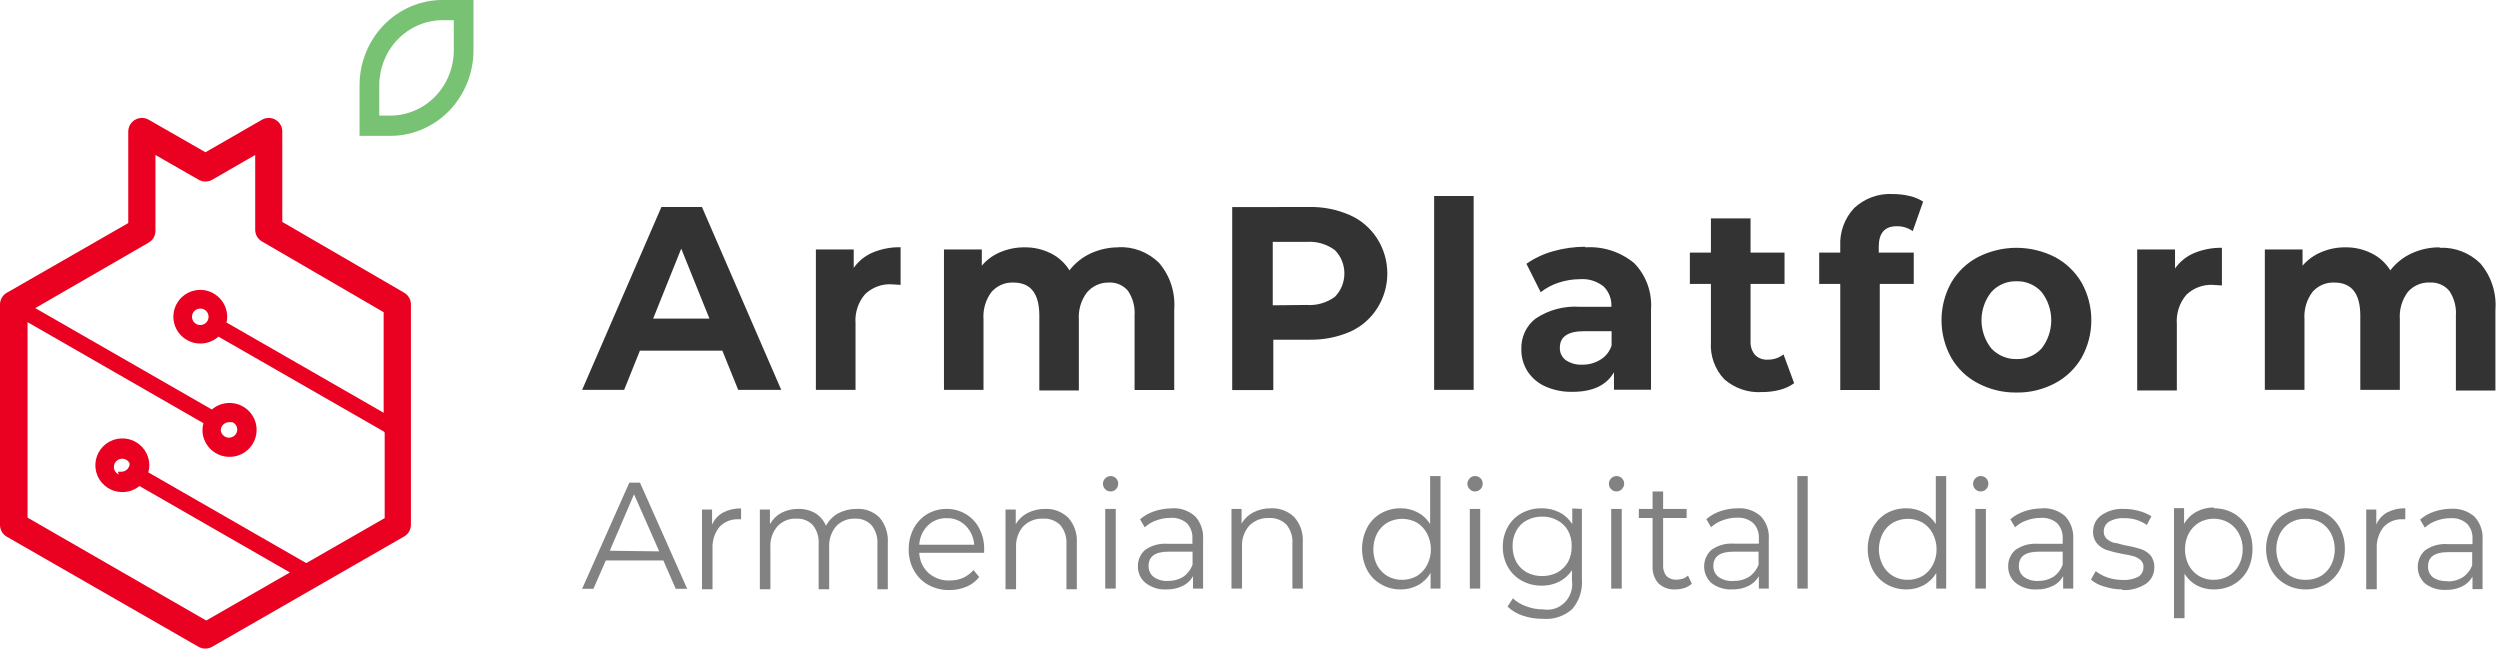 <svg width="212" height="55" viewBox="0 0 212 55" fill="none" xmlns="http://www.w3.org/2000/svg">
<path fill-rule="evenodd" clip-rule="evenodd" d="M56.253 47.529H51.372L50.323 49.929H49.365L53.366 40.929H54.272L58.273 49.929H57.302L56.253 47.529ZM55.903 46.756L53.767 41.916L51.709 46.703L55.903 46.756ZM60.383 44.489C60.575 44.05 60.903 43.689 61.316 43.463C61.789 43.219 62.314 43.1 62.843 43.116V44.036H62.636C62.334 44.017 62.032 44.065 61.751 44.178C61.469 44.291 61.214 44.465 61.005 44.689C60.594 45.206 60.386 45.862 60.422 46.529V49.969H59.529V43.209H60.383V44.543V44.489ZM72.632 43.156C72.989 43.132 73.347 43.185 73.684 43.312C74.02 43.438 74.328 43.635 74.587 43.889C74.835 44.184 75.025 44.527 75.145 44.898C75.265 45.268 75.313 45.66 75.286 46.049V49.969H74.405V46.143C74.445 45.558 74.264 44.98 73.9 44.529C73.72 44.342 73.504 44.196 73.265 44.102C73.026 44.008 72.77 43.967 72.515 43.983C72.216 43.966 71.916 44.016 71.637 44.129C71.358 44.241 71.105 44.414 70.897 44.636C70.485 45.132 70.276 45.772 70.314 46.423V49.969H69.421V46.143C69.463 45.56 69.287 44.982 68.929 44.529C68.747 44.341 68.528 44.195 68.287 44.101C68.046 44.006 67.788 43.966 67.53 43.983C67.233 43.966 66.935 44.016 66.658 44.129C66.381 44.242 66.131 44.415 65.925 44.636C65.716 44.879 65.556 45.162 65.454 45.468C65.352 45.775 65.31 46.099 65.329 46.423V49.969H64.436V43.209H65.29V44.449C65.519 44.041 65.856 43.708 66.261 43.489C66.707 43.261 67.2 43.146 67.698 43.156C68.2 43.142 68.697 43.266 69.136 43.516C69.54 43.764 69.857 44.138 70.042 44.583C70.282 44.137 70.642 43.771 71.078 43.529C71.559 43.278 72.092 43.15 72.632 43.156ZM83.443 46.876H77.953C77.965 47.2 78.039 47.517 78.173 47.811C78.306 48.104 78.496 48.366 78.73 48.583C79.229 49.023 79.872 49.252 80.529 49.222C80.915 49.23 81.298 49.158 81.656 49.009C81.997 48.856 82.301 48.628 82.549 48.343L83.041 48.929C82.752 49.295 82.378 49.579 81.954 49.756C81.493 49.947 81 50.042 80.504 50.036C79.881 50.048 79.266 49.897 78.717 49.596C78.207 49.313 77.785 48.888 77.5 48.369C77.2 47.83 77.048 47.217 77.059 46.596C77.05 45.978 77.193 45.368 77.474 44.823C77.743 44.313 78.141 43.889 78.626 43.596C79.126 43.3 79.694 43.148 80.27 43.156C80.843 43.146 81.407 43.299 81.902 43.596C82.386 43.881 82.781 44.302 83.041 44.809C83.329 45.357 83.472 45.973 83.456 46.596V46.876H83.443ZM80.27 43.943C79.978 43.932 79.686 43.982 79.412 44.09C79.139 44.197 78.889 44.36 78.678 44.569C78.244 44.997 77.984 45.578 77.953 46.196H82.614C82.573 45.578 82.31 44.998 81.876 44.569C81.663 44.359 81.411 44.196 81.135 44.088C80.859 43.98 80.565 43.931 80.27 43.943ZM88.622 43.156C88.981 43.139 89.341 43.197 89.679 43.325C90.017 43.453 90.326 43.65 90.59 43.903C90.845 44.191 91.041 44.531 91.165 44.9C91.29 45.269 91.341 45.66 91.315 46.049V49.969H90.434V46.143C90.47 45.556 90.284 44.978 89.916 44.529C89.722 44.339 89.492 44.193 89.24 44.099C88.989 44.004 88.721 43.965 88.453 43.983C88.144 43.965 87.835 44.014 87.545 44.127C87.255 44.239 86.991 44.413 86.77 44.636C86.559 44.878 86.397 45.16 86.293 45.467C86.188 45.773 86.144 46.098 86.162 46.423V49.969H85.268V43.209H86.136V44.449C86.375 44.043 86.72 43.715 87.133 43.503C87.599 43.265 88.114 43.146 88.635 43.156H88.622ZM93.723 43.156H94.616V49.916H93.723V43.156ZM94.176 41.676C94.089 41.677 94.003 41.66 93.923 41.626C93.843 41.592 93.77 41.541 93.71 41.476C93.652 41.416 93.607 41.346 93.576 41.268C93.544 41.19 93.528 41.107 93.529 41.023C93.532 40.848 93.602 40.682 93.723 40.56C93.844 40.438 94.007 40.369 94.176 40.369C94.349 40.368 94.516 40.435 94.642 40.556C94.757 40.677 94.822 40.84 94.823 41.009C94.825 41.096 94.81 41.182 94.779 41.262C94.748 41.342 94.701 41.415 94.642 41.476C94.582 41.541 94.509 41.592 94.429 41.626C94.349 41.66 94.263 41.677 94.176 41.676ZM99.355 43.103C100.074 43.052 100.784 43.291 101.336 43.769C101.577 44.029 101.762 44.337 101.88 44.675C101.998 45.012 102.047 45.371 102.022 45.729V49.916H101.168V48.862C100.964 49.225 100.657 49.514 100.287 49.689C99.858 49.897 99.388 49.997 98.915 49.983C98.29 50.02 97.671 49.832 97.167 49.449C96.954 49.285 96.782 49.071 96.665 48.826C96.548 48.58 96.49 48.309 96.494 48.036C96.487 47.77 96.538 47.507 96.643 47.265C96.749 47.022 96.905 46.807 97.102 46.636C97.668 46.24 98.349 46.057 99.031 46.116H101.116V45.703C101.132 45.459 101.099 45.215 101.019 44.986C100.939 44.756 100.813 44.546 100.65 44.369C100.262 44.041 99.766 43.878 99.264 43.916C98.854 43.913 98.446 43.986 98.06 44.129C97.696 44.252 97.361 44.452 97.076 44.716L96.675 44.036C97.03 43.732 97.439 43.501 97.879 43.356C98.351 43.195 98.845 43.114 99.342 43.116L99.355 43.103ZM99.044 49.263C99.499 49.274 99.947 49.154 100.339 48.916C100.699 48.666 100.975 48.307 101.129 47.889V46.783H99.083C97.957 46.783 97.4 47.183 97.4 47.996C97.394 48.177 97.43 48.356 97.507 48.519C97.584 48.682 97.698 48.822 97.84 48.929C98.199 49.175 98.627 49.292 99.057 49.263H99.044ZM107.784 43.103C108.144 43.085 108.503 43.142 108.841 43.271C109.179 43.399 109.489 43.596 109.752 43.849C110.007 44.138 110.203 44.477 110.328 44.846C110.452 45.215 110.503 45.606 110.477 45.996V49.916H109.596V46.089C109.638 45.502 109.451 44.922 109.079 44.476C108.884 44.286 108.654 44.139 108.402 44.045C108.151 43.951 107.883 43.912 107.615 43.929C107.306 43.913 106.997 43.962 106.707 44.074C106.418 44.187 106.154 44.36 105.932 44.583C105.722 44.825 105.559 45.107 105.455 45.413C105.351 45.72 105.306 46.045 105.324 46.369V49.916H104.43V43.156H105.285V44.396C105.524 43.99 105.87 43.662 106.282 43.449C106.749 43.213 107.264 43.094 107.784 43.103ZM122.155 40.369V49.916H121.314V48.583C121.058 49.022 120.691 49.381 120.252 49.623C119.797 49.868 119.29 49.992 118.776 49.983C118.191 49.992 117.615 49.84 117.106 49.542C116.608 49.263 116.199 48.842 115.928 48.329C115.648 47.778 115.501 47.165 115.501 46.543C115.501 45.92 115.648 45.307 115.928 44.756C116.198 44.239 116.607 43.814 117.106 43.529C117.618 43.242 118.193 43.095 118.776 43.103C119.275 43.097 119.768 43.216 120.213 43.449C120.647 43.674 121.013 44.015 121.275 44.436V40.369H122.155ZM118.854 49.169C119.305 49.181 119.751 49.07 120.149 48.849C120.515 48.625 120.815 48.302 121.016 47.916C121.231 47.507 121.343 47.048 121.34 46.583C121.341 46.117 121.229 45.659 121.016 45.249C120.815 44.863 120.515 44.54 120.149 44.316C119.764 44.106 119.335 43.996 118.899 43.996C118.464 43.996 118.035 44.106 117.65 44.316C117.28 44.539 116.975 44.862 116.769 45.249C116.565 45.662 116.459 46.119 116.459 46.583C116.457 47.046 116.563 47.504 116.769 47.916C116.975 48.303 117.28 48.626 117.65 48.849C118.045 49.074 118.493 49.184 118.944 49.169H118.854ZM124.641 43.156H125.522V49.916H124.641V43.156ZM125.082 41.676C124.996 41.679 124.912 41.662 124.833 41.628C124.755 41.593 124.685 41.541 124.628 41.476C124.567 41.419 124.517 41.349 124.484 41.271C124.45 41.193 124.433 41.108 124.434 41.023C124.434 40.938 124.451 40.853 124.485 40.775C124.518 40.697 124.567 40.627 124.628 40.569C124.685 40.504 124.755 40.452 124.833 40.418C124.912 40.383 124.996 40.367 125.082 40.369C125.254 40.368 125.421 40.435 125.548 40.556C125.607 40.614 125.654 40.685 125.685 40.763C125.717 40.841 125.731 40.925 125.729 41.009C125.733 41.096 125.719 41.183 125.688 41.263C125.657 41.344 125.609 41.416 125.548 41.476C125.487 41.541 125.415 41.592 125.335 41.626C125.255 41.66 125.168 41.677 125.082 41.676ZM134.145 43.156V49.102C134.182 49.562 134.129 50.024 133.989 50.461C133.849 50.899 133.624 51.303 133.329 51.649C132.991 51.949 132.598 52.176 132.173 52.318C131.749 52.46 131.301 52.514 130.856 52.476C130.272 52.484 129.69 52.394 129.134 52.209C128.652 52.054 128.21 51.79 127.839 51.436L128.293 50.742C128.627 51.049 129.019 51.28 129.445 51.422C129.901 51.594 130.383 51.68 130.869 51.676C131.198 51.732 131.534 51.708 131.852 51.604C132.17 51.501 132.459 51.322 132.696 51.081C132.934 50.841 133.113 50.546 133.218 50.22C133.323 49.895 133.353 49.548 133.303 49.209V48.356C133.028 48.771 132.653 49.107 132.216 49.329C131.756 49.558 131.25 49.672 130.74 49.663C130.154 49.673 129.575 49.531 129.056 49.249C128.56 48.982 128.147 48.575 127.865 48.076C127.576 47.557 127.428 46.967 127.438 46.369C127.428 45.775 127.576 45.19 127.865 44.676C128.142 44.181 128.551 43.779 129.043 43.516C129.566 43.233 130.149 43.091 130.74 43.103C131.26 43.096 131.774 43.215 132.241 43.449C132.686 43.675 133.062 44.02 133.329 44.449V43.116L134.145 43.156ZM130.778 48.849C131.227 48.853 131.671 48.748 132.073 48.543C132.442 48.336 132.75 48.032 132.967 47.663C133.181 47.254 133.288 46.794 133.277 46.329C133.295 45.864 133.187 45.403 132.967 44.996C132.757 44.624 132.446 44.323 132.073 44.129C131.676 43.908 131.23 43.798 130.778 43.809C130.329 43.8 129.884 43.906 129.484 44.116C129.104 44.307 128.792 44.614 128.59 44.996C128.366 45.401 128.254 45.863 128.267 46.329C128.26 46.795 128.371 47.255 128.59 47.663C128.8 48.038 129.11 48.344 129.484 48.543C129.884 48.753 130.329 48.858 130.778 48.849ZM136.631 43.156H137.524V49.916H136.631V43.156ZM137.084 41.676C136.997 41.677 136.911 41.66 136.831 41.626C136.75 41.592 136.678 41.541 136.618 41.476C136.558 41.419 136.51 41.348 136.479 41.27C136.448 41.192 136.433 41.107 136.436 41.023C136.434 40.938 136.449 40.854 136.48 40.776C136.511 40.698 136.558 40.628 136.618 40.569C136.678 40.505 136.75 40.454 136.831 40.42C136.911 40.385 136.997 40.368 137.084 40.369C137.168 40.367 137.251 40.383 137.329 40.415C137.407 40.447 137.478 40.495 137.537 40.556C137.598 40.614 137.647 40.684 137.681 40.762C137.714 40.84 137.731 40.924 137.731 41.009C137.728 41.185 137.659 41.353 137.538 41.477C137.417 41.601 137.254 41.673 137.084 41.676ZM143.454 49.516C143.271 49.673 143.06 49.791 142.832 49.862C142.585 49.942 142.328 49.982 142.069 49.983C141.81 49.999 141.552 49.963 141.307 49.876C141.063 49.789 140.837 49.653 140.644 49.476C140.469 49.281 140.334 49.052 140.247 48.803C140.16 48.553 140.124 48.287 140.139 48.023V43.929H138.974V43.156H140.139V41.676H141.033V43.156H143.027V43.929H141.033V47.929C141.013 48.262 141.114 48.59 141.318 48.849C141.432 48.958 141.567 49.042 141.714 49.095C141.861 49.148 142.017 49.168 142.172 49.156C142.352 49.156 142.531 49.129 142.703 49.076C142.865 49.016 143.014 48.926 143.143 48.809L143.454 49.476V49.516ZM147.338 43.103C148.053 43.054 148.759 43.293 149.306 43.769C149.55 44.027 149.737 44.335 149.855 44.673C149.974 45.011 150.02 45.371 149.992 45.729V49.916H149.151V48.862C148.943 49.222 148.637 49.51 148.27 49.689C147.837 49.896 147.363 49.997 146.885 49.983C146.26 50.016 145.643 49.828 145.137 49.449C144.94 49.274 144.782 49.057 144.673 48.813C144.565 48.569 144.509 48.304 144.509 48.036C144.509 47.768 144.565 47.503 144.673 47.259C144.782 47.015 144.94 46.798 145.137 46.623C145.703 46.227 146.384 46.044 147.066 46.103H149.151V45.689C149.169 45.445 149.135 45.199 149.053 44.969C148.97 44.739 148.84 44.53 148.672 44.356C148.284 44.026 147.788 43.863 147.286 43.903C146.88 43.899 146.476 43.971 146.095 44.116C145.728 44.242 145.389 44.441 145.098 44.703L144.697 44.023C145.052 43.719 145.461 43.488 145.901 43.343C146.377 43.181 146.876 43.1 147.377 43.103H147.338ZM147.027 49.263C147.482 49.276 147.931 49.156 148.322 48.916C148.686 48.667 148.966 48.308 149.125 47.889V46.783H146.989C145.862 46.783 145.292 47.183 145.292 47.996C145.288 48.176 145.326 48.355 145.403 48.517C145.479 48.68 145.592 48.821 145.733 48.929C146.115 49.188 146.572 49.306 147.027 49.263ZM152.414 40.369H153.294V49.916H152.414V40.369ZM165.037 40.369V49.916H164.196V48.583C163.94 49.022 163.573 49.381 163.134 49.623C162.678 49.866 162.171 49.99 161.658 49.983C161.069 49.991 160.489 49.839 159.975 49.542C159.484 49.259 159.08 48.838 158.81 48.329C158.529 47.778 158.383 47.165 158.383 46.543C158.383 45.92 158.529 45.307 158.81 44.756C159.079 44.243 159.483 43.818 159.975 43.529C160.492 43.243 161.071 43.097 161.658 43.103C162.157 43.097 162.65 43.216 163.095 43.449C163.526 43.678 163.892 44.018 164.157 44.436V40.369H165.037ZM161.736 49.169C162.187 49.181 162.633 49.07 163.03 48.849C163.397 48.625 163.697 48.302 163.898 47.916C164.113 47.507 164.225 47.048 164.222 46.583C164.222 46.117 164.111 45.659 163.898 45.249C163.697 44.863 163.397 44.54 163.03 44.316C162.646 44.106 162.217 43.996 161.781 43.996C161.345 43.996 160.916 44.106 160.532 44.316C160.159 44.535 159.853 44.859 159.651 45.249C159.443 45.661 159.332 46.118 159.327 46.583C159.33 47.047 159.441 47.505 159.651 47.916C159.853 48.306 160.159 48.63 160.532 48.849C160.927 49.074 161.375 49.184 161.826 49.169H161.736ZM167.51 43.156H168.404V49.916H167.51V43.156ZM167.963 41.676C167.877 41.677 167.79 41.66 167.71 41.626C167.63 41.592 167.558 41.541 167.497 41.476C167.44 41.416 167.394 41.346 167.363 41.268C167.332 41.19 167.316 41.107 167.316 41.023C167.319 40.848 167.389 40.682 167.51 40.56C167.631 40.438 167.794 40.369 167.963 40.369C168.136 40.368 168.303 40.435 168.43 40.556C168.545 40.677 168.61 40.84 168.611 41.009C168.613 41.096 168.598 41.182 168.567 41.262C168.535 41.342 168.489 41.415 168.43 41.476C168.369 41.541 168.297 41.592 168.217 41.626C168.136 41.66 168.05 41.677 167.963 41.676ZM173.142 43.103C173.862 43.052 174.572 43.291 175.123 43.769C175.364 44.029 175.55 44.337 175.668 44.675C175.786 45.012 175.834 45.371 175.81 45.729V49.916H174.955V48.862C174.752 49.225 174.444 49.514 174.075 49.689C173.646 49.897 173.176 49.997 172.702 49.983C172.077 50.02 171.459 49.832 170.954 49.449C170.744 49.284 170.575 49.069 170.46 48.824C170.345 48.578 170.288 48.308 170.294 48.036C170.287 47.77 170.338 47.507 170.444 47.265C170.549 47.022 170.706 46.807 170.902 46.636C171.469 46.24 172.15 46.057 172.832 46.116H174.916V45.703C174.932 45.459 174.899 45.215 174.819 44.986C174.739 44.756 174.613 44.546 174.45 44.369C174.062 44.041 173.566 43.878 173.065 43.916C172.654 43.913 172.247 43.986 171.861 44.129C171.496 44.252 171.161 44.452 170.877 44.716L170.475 44.036C170.831 43.732 171.239 43.501 171.679 43.356C172.151 43.195 172.645 43.114 173.142 43.116V43.103ZM172.832 49.263C173.286 49.274 173.735 49.154 174.126 48.916C174.486 48.666 174.762 48.307 174.916 47.889V46.783H172.883C171.757 46.783 171.2 47.183 171.2 47.996C171.194 48.177 171.231 48.356 171.308 48.519C171.384 48.682 171.499 48.822 171.641 48.929C172 49.175 172.427 49.292 172.858 49.263H172.832ZM179.979 49.983C179.46 49.984 178.945 49.903 178.451 49.742C178.035 49.633 177.646 49.433 177.311 49.156L177.713 48.436C178.028 48.673 178.377 48.858 178.749 48.983C179.168 49.117 179.604 49.184 180.043 49.182C180.491 49.206 180.937 49.11 181.338 48.903C181.474 48.816 181.585 48.694 181.66 48.548C181.735 48.403 181.771 48.24 181.765 48.076C181.771 47.968 181.752 47.861 181.712 47.762C181.672 47.663 181.61 47.574 181.532 47.503C181.358 47.35 181.156 47.237 180.937 47.169C180.695 47.098 180.371 47.032 179.966 46.969C179.529 46.888 179.096 46.781 178.671 46.649C178.352 46.547 178.066 46.358 177.842 46.103C177.595 45.808 177.47 45.425 177.493 45.036C177.497 44.774 177.562 44.517 177.681 44.285C177.8 44.053 177.971 43.854 178.179 43.703C178.743 43.31 179.416 43.118 180.095 43.156C180.532 43.152 180.968 43.211 181.39 43.329C181.761 43.422 182.115 43.575 182.439 43.783L182.05 44.516C181.482 44.121 180.807 43.92 180.121 43.943C179.669 43.91 179.219 44.017 178.826 44.249C178.693 44.336 178.585 44.456 178.51 44.599C178.435 44.741 178.397 44.901 178.399 45.063C178.393 45.176 178.411 45.289 178.451 45.395C178.492 45.501 178.553 45.597 178.632 45.676C178.809 45.835 179.016 45.953 179.241 46.023C179.487 46.023 179.823 46.169 180.238 46.249C180.676 46.32 181.108 46.422 181.532 46.556C181.842 46.656 182.123 46.835 182.348 47.076C182.583 47.367 182.703 47.738 182.685 48.116C182.689 48.393 182.624 48.667 182.497 48.912C182.371 49.157 182.186 49.365 181.96 49.516C181.363 49.896 180.666 50.077 179.966 50.036L179.979 49.983ZM187.747 43.103C188.33 43.098 188.904 43.245 189.417 43.529C189.913 43.818 190.321 44.242 190.596 44.756C190.878 45.306 191.02 45.921 191.01 46.543C191.019 47.169 190.877 47.787 190.596 48.343C190.321 48.852 189.912 49.273 189.417 49.556C188.905 49.843 188.33 49.99 187.747 49.983C187.245 49.994 186.747 49.879 186.297 49.649C185.866 49.419 185.504 49.074 185.248 48.649V52.422H184.355V43.089H185.209V44.423C185.461 43.988 185.824 43.633 186.258 43.396C186.718 43.151 187.229 43.027 187.747 43.036V43.103ZM187.682 49.169C188.134 49.181 188.58 49.07 188.977 48.849C189.35 48.63 189.655 48.306 189.858 47.916C190.073 47.507 190.184 47.048 190.181 46.583C190.188 46.117 190.077 45.657 189.858 45.249C189.655 44.859 189.35 44.535 188.977 44.316C188.594 44.099 188.165 43.985 187.728 43.985C187.291 43.985 186.861 44.099 186.478 44.316C186.108 44.539 185.804 44.862 185.598 45.249C185.391 45.661 185.284 46.119 185.287 46.583C185.285 47.046 185.392 47.504 185.598 47.916C185.804 48.303 186.108 48.626 186.478 48.849C186.874 49.074 187.321 49.184 187.773 49.169H187.682ZM195.516 49.983C194.918 49.992 194.329 49.84 193.807 49.542C193.3 49.259 192.883 48.834 192.602 48.316C192.313 47.772 192.162 47.162 192.162 46.543C192.162 45.923 192.313 45.313 192.602 44.769C192.879 44.249 193.298 43.822 193.807 43.543C194.332 43.253 194.919 43.102 195.516 43.102C196.112 43.102 196.699 43.253 197.225 43.543C197.727 43.827 198.14 44.252 198.416 44.769C198.707 45.312 198.854 45.923 198.843 46.543C198.852 47.162 198.705 47.773 198.416 48.316C198.137 48.83 197.724 49.255 197.225 49.542C196.702 49.84 196.113 49.992 195.516 49.983ZM195.516 49.169C195.967 49.181 196.413 49.07 196.81 48.849C197.176 48.625 197.476 48.302 197.678 47.916C197.884 47.504 197.99 47.046 197.989 46.583C197.988 46.119 197.882 45.662 197.678 45.249C197.476 44.863 197.176 44.54 196.81 44.316C196.413 44.095 195.967 43.985 195.516 43.996C195.064 43.981 194.617 44.091 194.221 44.316C193.851 44.539 193.546 44.862 193.34 45.249C193.136 45.662 193.03 46.119 193.03 46.583C193.028 47.046 193.135 47.504 193.34 47.916C193.546 48.303 193.851 48.626 194.221 48.849C194.617 49.074 195.064 49.184 195.516 49.169ZM201.51 44.476C201.702 44.037 202.03 43.676 202.442 43.449C202.916 43.206 203.441 43.087 203.97 43.103V44.036H203.763C203.461 44.017 203.159 44.065 202.878 44.178C202.596 44.291 202.341 44.465 202.132 44.689C201.721 45.206 201.513 45.862 201.549 46.529V49.969H200.656V43.209H201.51V44.543V44.476ZM207.854 43.143C208.573 43.097 209.282 43.335 209.835 43.809C210.076 44.069 210.262 44.377 210.38 44.715C210.498 45.052 210.546 45.411 210.522 45.769V49.956H209.667V48.903C209.464 49.265 209.156 49.554 208.787 49.729C208.354 49.938 207.879 50.038 207.401 50.023C206.777 50.056 206.16 49.868 205.653 49.489C205.456 49.314 205.298 49.097 205.189 48.853C205.081 48.609 205.025 48.344 205.025 48.076C205.025 47.808 205.081 47.543 205.189 47.299C205.298 47.055 205.456 46.838 205.653 46.663C206.22 46.267 206.901 46.084 207.583 46.143H209.667V45.729C209.685 45.485 209.651 45.239 209.569 45.009C209.486 44.779 209.356 44.57 209.188 44.396C208.801 44.066 208.304 43.903 207.803 43.943C207.396 43.939 206.993 44.011 206.611 44.156C206.247 44.278 205.912 44.478 205.628 44.743L205.226 44.063C205.575 43.756 205.98 43.525 206.417 43.383C206.893 43.221 207.392 43.14 207.893 43.143H207.854ZM207.544 49.303C207.999 49.318 208.448 49.198 208.838 48.956C209.206 48.711 209.487 48.351 209.641 47.929V46.823H207.583C206.456 46.823 205.899 47.223 205.899 48.036C205.893 48.215 205.928 48.394 206.002 48.556C206.077 48.719 206.188 48.86 206.327 48.969C206.687 49.199 207.108 49.306 207.531 49.276L207.544 49.303Z" fill="#828282"/>
<path fill-rule="evenodd" clip-rule="evenodd" d="M61.255 29.737H54.263L52.928 33.06H49.365L56.088 17.553H59.526L66.249 33.06H62.599L61.255 29.737ZM60.16 27.017L57.768 21.083L55.387 27.017H60.16ZM111.002 17.553C112.196 17.526 113.381 17.762 114.479 18.245C115.418 18.66 116.219 19.349 116.782 20.228C117.345 21.107 117.645 22.137 117.645 23.19C117.645 24.243 117.345 25.272 116.782 26.151C116.219 27.03 115.418 27.72 114.479 28.135C113.378 28.605 112.194 28.834 111.002 28.807H107.977V33.08H104.491V17.562L111.002 17.553ZM110.81 25.86C111.661 25.922 112.506 25.677 113.201 25.168C113.456 24.909 113.658 24.601 113.796 24.262C113.933 23.922 114.004 23.558 114.004 23.19C114.004 22.822 113.933 22.457 113.796 22.118C113.658 21.778 113.456 21.47 113.201 21.212C112.508 20.699 111.662 20.451 110.81 20.51H107.929V25.89L110.81 25.86ZM72.395 22.715C72.807 22.133 73.369 21.68 74.018 21.41C74.765 21.101 75.566 20.949 76.371 20.965V24.159L75.622 24.11C75.211 24.085 74.799 24.146 74.411 24.289C74.024 24.432 73.668 24.653 73.365 24.94C73.072 25.277 72.849 25.672 72.709 26.1C72.568 26.529 72.514 26.982 72.549 27.433V33.06H69.187V21.152H72.395V22.725V22.715ZM94.839 20.965C95.471 20.932 96.103 21.033 96.696 21.261C97.288 21.489 97.83 21.839 98.287 22.29C98.748 22.826 99.1 23.453 99.321 24.133C99.542 24.813 99.628 25.531 99.574 26.246V33.07H96.212V26.77C96.266 26.018 96.066 25.271 95.646 24.654C95.444 24.419 95.193 24.235 94.912 24.115C94.63 23.995 94.326 23.942 94.023 23.961C93.675 23.954 93.33 24.024 93.012 24.168C92.694 24.311 92.409 24.524 92.179 24.792C91.674 25.454 91.428 26.286 91.487 27.126V33.109H88.135V26.77C88.135 24.891 87.406 23.961 85.936 23.961C85.592 23.945 85.249 24.007 84.93 24.142C84.612 24.277 84.326 24.482 84.092 24.742C83.588 25.405 83.341 26.237 83.401 27.076V33.06H80.049V21.152H83.257V22.527C83.686 22.022 84.226 21.629 84.832 21.38C85.484 21.105 86.183 20.967 86.887 20.974C87.654 20.963 88.414 21.136 89.106 21.479C89.754 21.798 90.304 22.298 90.69 22.923C91.17 22.305 91.785 21.814 92.486 21.489C93.235 21.145 94.047 20.969 94.868 20.974L94.839 20.965ZM121.614 16.623H124.966V33.06H121.614V16.633V16.623ZM134.435 20.974C135.924 20.874 137.395 21.346 138.565 22.3C139.07 22.812 139.46 23.431 139.709 24.114C139.957 24.797 140.059 25.528 140.006 26.256V33.05H136.865V31.566C136.231 32.674 135.06 33.228 133.341 33.228C132.546 33.246 131.756 33.087 131.026 32.763C130.417 32.491 129.897 32.045 129.528 31.477C129.18 30.924 128.999 30.277 129.009 29.618C128.991 29.114 129.093 28.612 129.305 28.157C129.518 27.702 129.835 27.308 130.229 27.007C131.344 26.268 132.661 25.922 133.984 26.018H136.644C136.664 25.697 136.614 25.376 136.5 25.077C136.385 24.778 136.208 24.509 135.982 24.288C135.411 23.839 134.7 23.62 133.984 23.674C133.368 23.675 132.755 23.775 132.169 23.971C131.62 24.146 131.106 24.42 130.651 24.782L129.441 22.369C130.137 21.885 130.906 21.524 131.717 21.301C132.603 21.051 133.517 20.924 134.435 20.925V20.974ZM134.176 30.924C134.713 30.934 135.242 30.79 135.703 30.508C136.156 30.241 136.498 29.811 136.663 29.302V28.085H134.339C132.966 28.085 132.275 28.55 132.275 29.48C132.267 29.685 132.308 29.889 132.395 30.073C132.482 30.258 132.612 30.418 132.774 30.538C133.187 30.815 133.674 30.95 134.166 30.924H134.176ZM152.145 32.496C151.775 32.76 151.362 32.951 150.925 33.06C150.429 33.189 149.919 33.252 149.408 33.248C148.248 33.323 147.106 32.933 146.219 32.16C145.821 31.742 145.515 31.242 145.319 30.693C145.124 30.144 145.044 29.558 145.086 28.975V24.08H143.3V21.419H145.086V18.522H148.447V21.419H151.328V24.08H148.447V28.926C148.421 29.35 148.555 29.768 148.822 30.093C148.963 30.233 149.13 30.341 149.313 30.411C149.497 30.481 149.693 30.511 149.888 30.498C150.375 30.512 150.853 30.355 151.242 30.053L152.145 32.496ZM159.357 21.419H162.286V24.08H159.405V33.07H156.054V24.08H154.267V21.419H156.054V20.886C156.023 20.293 156.111 19.7 156.313 19.143C156.515 18.587 156.825 18.079 157.225 17.651C157.669 17.236 158.189 16.916 158.755 16.711C159.321 16.506 159.92 16.418 160.519 16.455C161.001 16.454 161.481 16.51 161.95 16.623C162.351 16.714 162.735 16.875 163.083 17.098L162.2 19.6C161.802 19.319 161.328 19.174 160.846 19.184C159.828 19.184 159.319 19.758 159.319 20.915V21.419H159.357ZM170.997 33.287C169.859 33.303 168.734 33.032 167.722 32.496C166.781 32.008 165.995 31.253 165.456 30.32C164.921 29.355 164.64 28.262 164.64 27.151C164.64 26.039 164.921 24.947 165.456 23.981C165.997 23.051 166.783 22.296 167.722 21.805C168.74 21.285 169.861 21.014 170.997 21.014C172.133 21.014 173.254 21.285 174.272 21.805C175.205 22.302 175.986 23.055 176.529 23.981C177.063 24.947 177.345 26.039 177.345 27.151C177.345 28.262 177.063 29.355 176.529 30.32C175.988 31.248 175.207 32.002 174.272 32.496C173.26 33.034 172.135 33.306 170.997 33.287ZM170.997 30.449C171.392 30.463 171.785 30.391 172.151 30.237C172.516 30.084 172.846 29.853 173.119 29.559C173.654 28.879 173.946 28.03 173.946 27.156C173.946 26.281 173.654 25.432 173.119 24.752C172.848 24.455 172.519 24.221 172.153 24.066C171.787 23.911 171.393 23.838 170.997 23.852C170.602 23.84 170.208 23.913 169.842 24.069C169.476 24.224 169.147 24.457 168.875 24.752C168.329 25.427 168.031 26.278 168.031 27.156C168.031 28.034 168.329 28.884 168.875 29.559C169.15 29.849 169.481 30.077 169.846 30.23C170.211 30.384 170.603 30.458 170.997 30.449ZM184.442 22.765C184.855 22.182 185.417 21.73 186.065 21.459C186.813 21.15 187.613 20.999 188.418 21.014V24.208L187.669 24.159C187.258 24.134 186.846 24.195 186.459 24.338C186.071 24.48 185.715 24.702 185.412 24.99C185.12 25.327 184.896 25.721 184.756 26.15C184.616 26.578 184.561 27.031 184.596 27.482V33.109H181.235V21.152H184.442V22.725V22.765ZM206.886 21.014C207.518 20.983 208.15 21.084 208.742 21.312C209.335 21.54 209.877 21.889 210.334 22.339C210.794 22.877 211.144 23.504 211.363 24.183C211.583 24.863 211.667 25.581 211.611 26.295V33.119H208.26V26.77C208.313 26.018 208.113 25.271 207.693 24.654C207.49 24.418 207.237 24.233 206.954 24.114C206.671 23.994 206.366 23.942 206.06 23.961C205.713 23.942 205.366 24.002 205.044 24.137C204.722 24.273 204.433 24.479 204.197 24.742C203.693 25.405 203.446 26.237 203.506 27.076V33.06H200.154V26.77C200.154 24.891 199.415 23.961 197.955 23.961C197.611 23.944 197.267 24.006 196.949 24.141C196.63 24.276 196.344 24.481 196.111 24.742C195.606 25.405 195.36 26.237 195.419 27.076V33.06H192.058V21.152H195.256V22.527C195.691 22.024 196.234 21.631 196.841 21.38C197.493 21.105 198.192 20.967 198.896 20.974C199.661 20.962 200.417 21.135 201.105 21.479C201.757 21.796 202.31 22.297 202.699 22.923C203.178 22.304 203.794 21.812 204.495 21.489C205.241 21.146 206.05 20.971 206.867 20.974L206.886 21.014Z" fill="#333333"/>
<path fill-rule="evenodd" clip-rule="evenodd" d="M23.954 18.829L34.28 24.826C34.453 24.927 34.597 25.072 34.696 25.246C34.796 25.42 34.847 25.617 34.846 25.817V44.506C34.845 44.722 34.783 44.933 34.668 45.115C34.552 45.298 34.387 45.444 34.192 45.538L17.997 54.842C17.819 54.946 17.617 55 17.411 55C17.205 55 17.003 54.946 16.825 54.842L0.566 45.506C0.393 45.404 0.249 45.259 0.15 45.085C0.05 44.911 -0.001 44.714 2.11314e-05 44.514V44.514V25.817C2.69307e-05 25.597 0.064 25.38 0.184 25.195C0.304 25.009 0.476 24.862 0.678 24.77L10.876 18.916V11.142C10.879 10.839 11.001 10.548 11.218 10.334C11.434 10.12 11.727 10 12.033 10C12.271 10.002 12.505 10.073 12.703 10.206L17.423 12.911L22.207 10.159C22.382 10.057 22.58 10.002 22.782 10.001C22.985 10 23.183 10.052 23.359 10.152C23.535 10.251 23.681 10.396 23.782 10.569C23.884 10.743 23.938 10.941 23.938 11.142V18.829H23.954ZM32.542 36.59L18.523 28.546C18.248 28.794 17.917 28.971 17.557 29.062C17.198 29.154 16.822 29.157 16.461 29.072C16.1 28.986 15.766 28.815 15.486 28.573C15.206 28.33 14.99 28.024 14.856 27.68C14.722 27.336 14.674 26.965 14.716 26.598C14.758 26.232 14.889 25.881 15.098 25.576C15.306 25.271 15.586 25.021 15.914 24.847C16.241 24.674 16.606 24.582 16.977 24.58C17.583 24.582 18.164 24.823 18.592 25.249C19.021 25.676 19.263 26.253 19.265 26.857C19.267 27.022 19.248 27.187 19.209 27.348L32.534 35.003V26.476L22.247 20.495C22.064 20.397 21.911 20.252 21.804 20.074C21.697 19.897 21.641 19.694 21.641 19.487V13.141L17.997 15.243C17.822 15.343 17.624 15.395 17.423 15.395C17.222 15.395 17.024 15.343 16.849 15.243L13.181 13.141V19.582C13.181 19.783 13.127 19.98 13.027 20.154C12.926 20.328 12.781 20.473 12.607 20.574L2.99 26.127L17.965 34.726C18.361 34.386 18.862 34.191 19.384 34.173C19.907 34.155 20.419 34.315 20.838 34.626C21.257 34.937 21.557 35.381 21.688 35.885C21.818 36.388 21.773 36.921 21.558 37.395C21.343 37.869 20.973 38.256 20.507 38.492C20.041 38.728 19.508 38.799 18.997 38.693C18.485 38.587 18.025 38.311 17.692 37.91C17.36 37.509 17.175 37.007 17.168 36.487C17.169 36.283 17.196 36.081 17.248 35.884L2.336 27.317V43.896L17.487 52.621L24.584 48.544L11.825 41.214C11.417 41.55 10.904 41.733 10.374 41.73C9.921 41.73 9.479 41.596 9.103 41.346C8.726 41.096 8.433 40.741 8.26 40.325C8.087 39.909 8.041 39.451 8.13 39.009C8.218 38.568 8.436 38.162 8.756 37.843C9.076 37.525 9.484 37.308 9.928 37.221C10.371 37.133 10.832 37.178 11.25 37.35C11.668 37.522 12.025 37.814 12.277 38.188C12.528 38.563 12.663 39.003 12.663 39.453C12.663 39.657 12.633 39.861 12.575 40.056L25.971 47.751L32.621 43.935V36.677L32.542 36.59ZM16.985 26.166C16.846 26.166 16.71 26.207 16.595 26.284C16.479 26.361 16.389 26.47 16.336 26.597C16.283 26.725 16.269 26.865 16.296 27.001C16.323 27.136 16.39 27.261 16.488 27.358C16.586 27.456 16.712 27.522 16.848 27.549C16.984 27.576 17.125 27.562 17.253 27.509C17.381 27.457 17.491 27.367 17.568 27.252C17.645 27.137 17.686 27.003 17.686 26.864C17.687 26.773 17.67 26.681 17.635 26.596C17.6 26.511 17.548 26.434 17.483 26.369C17.418 26.303 17.34 26.252 17.254 26.217C17.169 26.183 17.077 26.165 16.985 26.166V26.166ZM9.999 40.001H10.294C10.48 40.001 10.659 39.927 10.79 39.796C10.922 39.665 10.996 39.488 10.996 39.303V39.303C10.941 39.182 10.852 39.08 10.741 39.008C10.629 38.937 10.499 38.898 10.366 38.898C10.179 38.898 10 38.971 9.867 39.102C9.734 39.233 9.659 39.41 9.656 39.596C9.656 39.731 9.695 39.862 9.768 39.975C9.842 40.088 9.947 40.177 10.071 40.231L9.999 40.001ZM19.72 35.804H19.424C19.332 35.803 19.24 35.821 19.155 35.855C19.069 35.89 18.991 35.941 18.926 36.007C18.86 36.072 18.809 36.149 18.774 36.234C18.739 36.319 18.722 36.41 18.723 36.502V36.502C18.744 36.674 18.828 36.831 18.959 36.944C19.09 37.057 19.258 37.118 19.431 37.115C19.605 37.112 19.771 37.046 19.898 36.928C20.024 36.81 20.103 36.651 20.118 36.479C20.127 36.34 20.094 36.201 20.023 36.081C19.952 35.961 19.846 35.864 19.72 35.804Z" fill="#EA0020"/>
<path fill-rule="evenodd" clip-rule="evenodd" d="M38.481 1.711H37.52C36.1 1.716 34.74 2.299 33.736 3.333C32.733 4.367 32.166 5.767 32.161 7.229V9.801H33.122C34.541 9.796 35.901 9.212 36.905 8.179C37.909 7.145 38.475 5.744 38.481 4.282V1.711ZM37.52 0H40.152V4.282C40.147 6.201 39.404 8.039 38.087 9.395C36.77 10.752 34.985 11.516 33.122 11.521H30.49V7.229C30.493 5.311 31.235 3.472 32.553 2.117C33.871 0.761 35.657 -1.79001e-06 37.52 0Z" fill="#78C273"/>
</svg>
